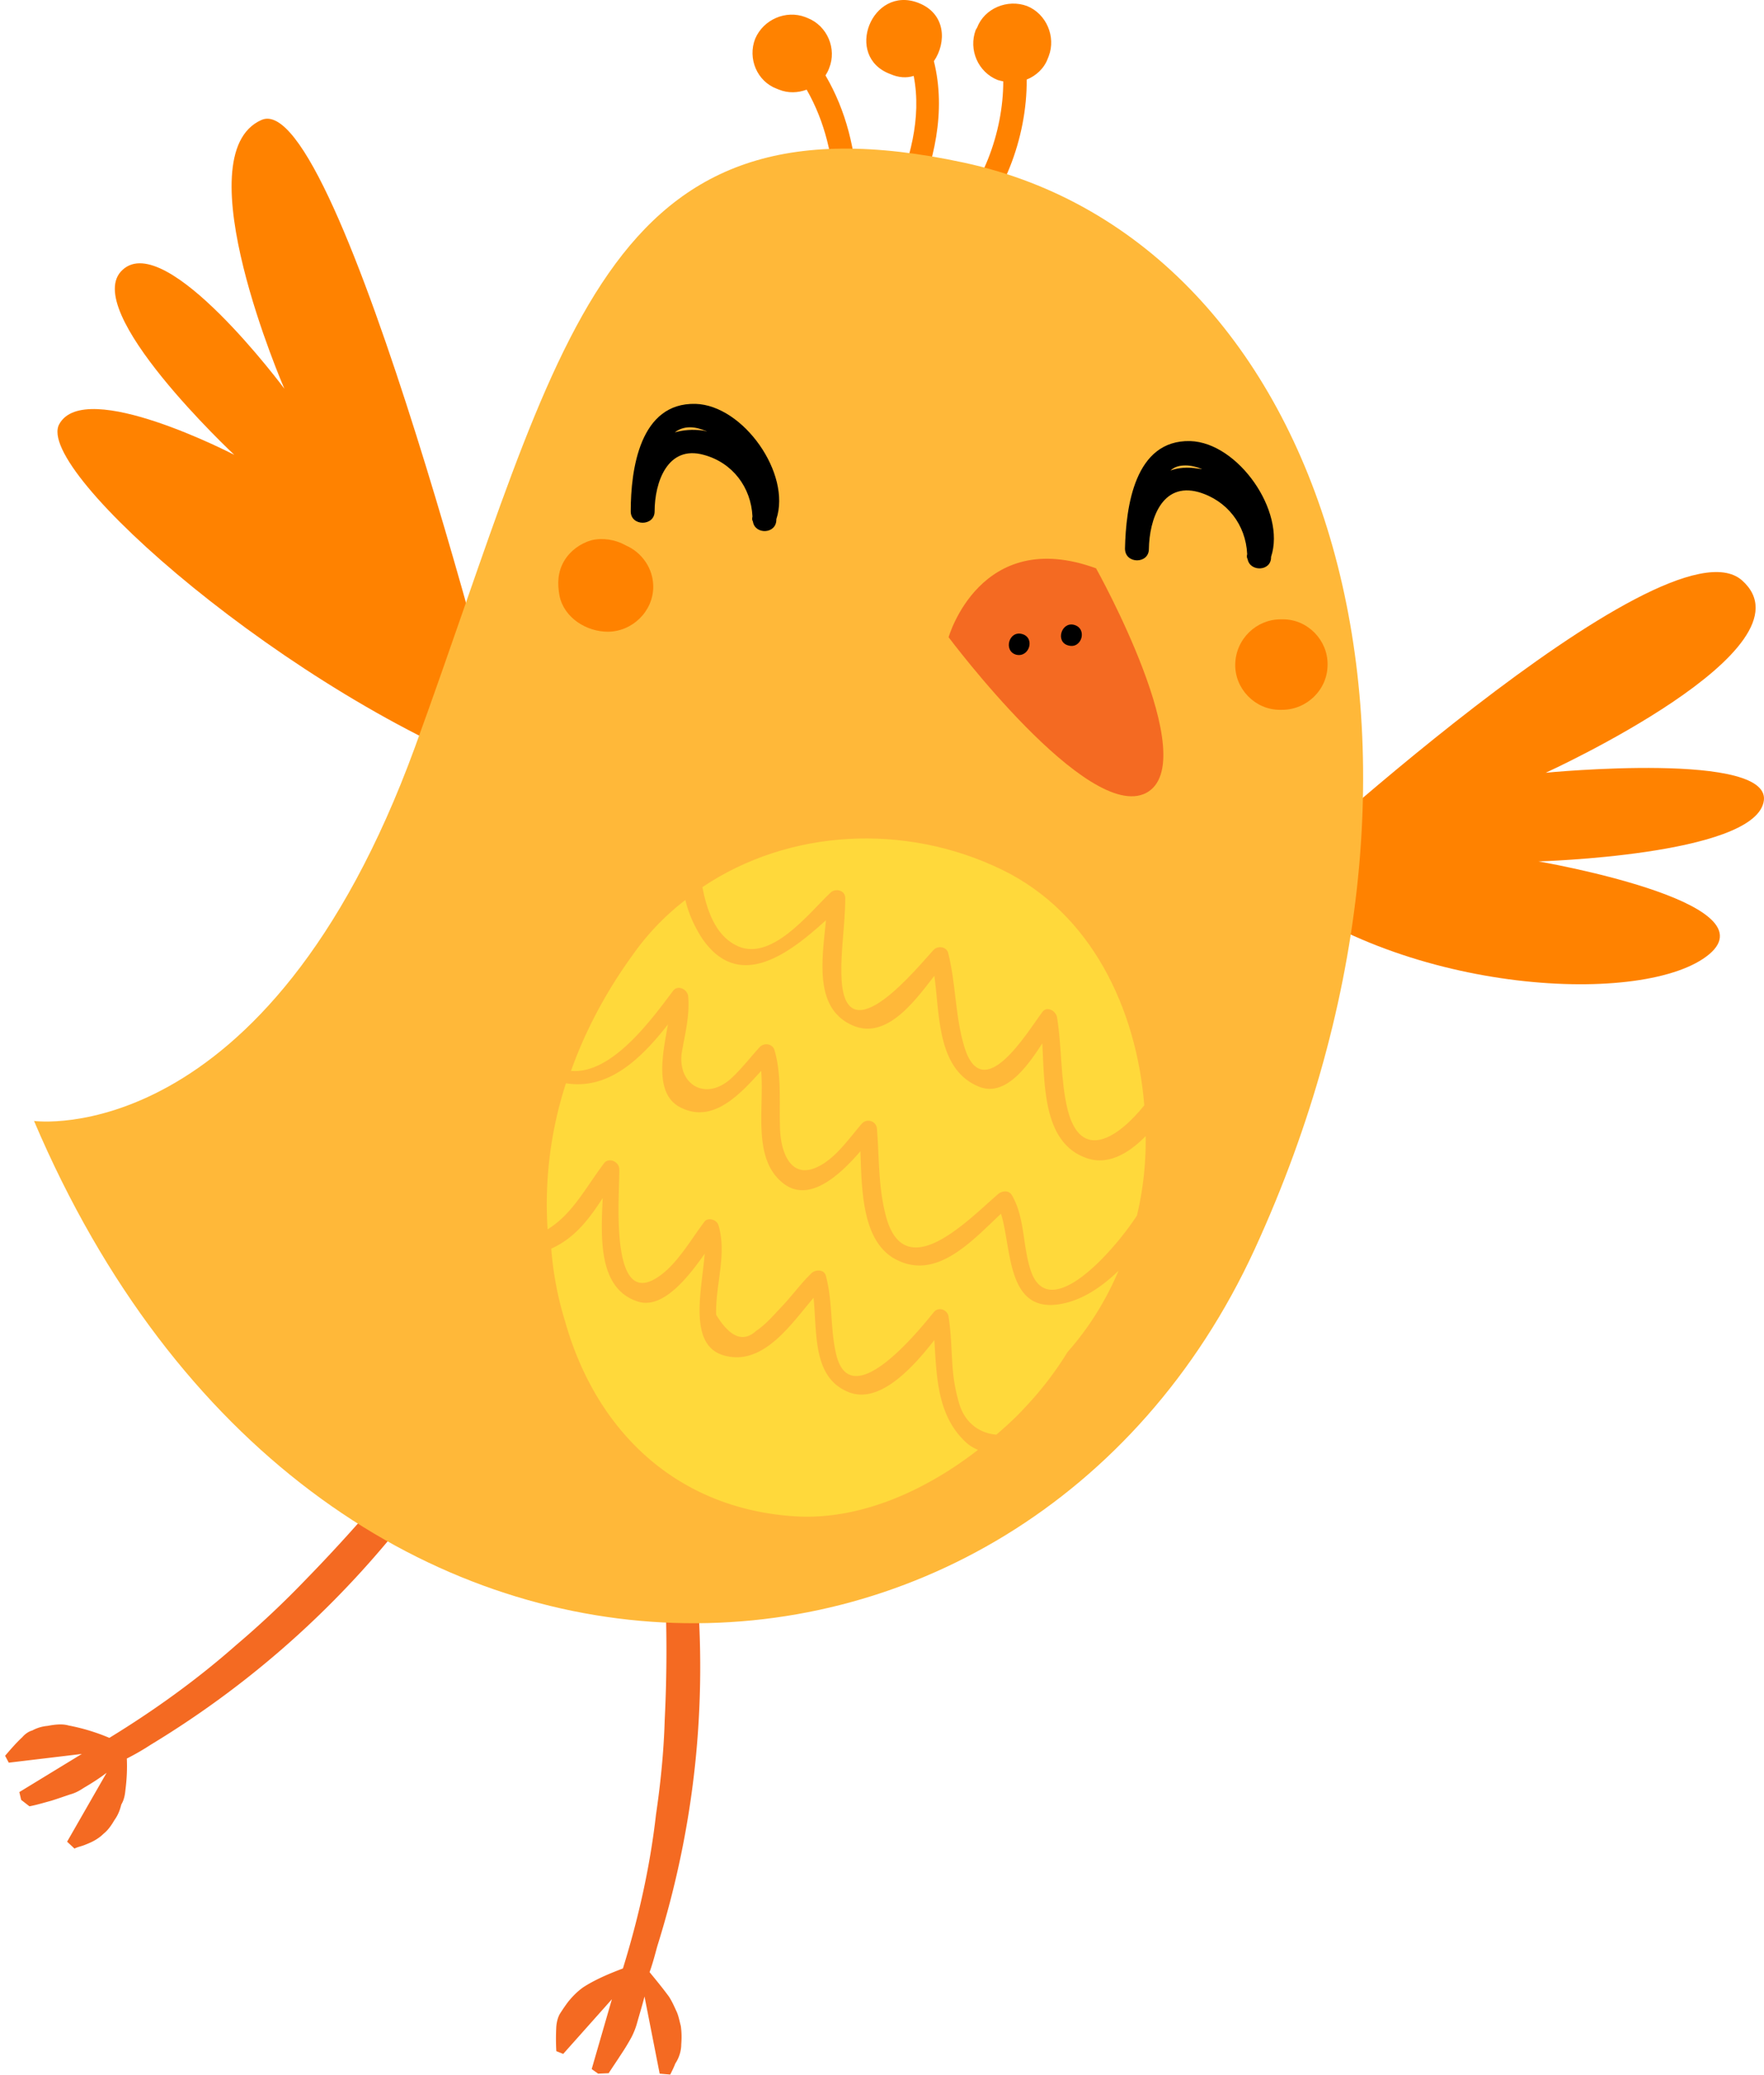 <svg width="272" height="320" fill="none" xmlns="http://www.w3.org/2000/svg"><path d="M87.694 308.582c.708-.85 1.416-1.559 2.337-2.196 1.912-1.204 3.966-2.054 6.02-2.834 2.409-7.792 4.179-15.655 5.1-23.73.708-4.817 1.204-9.705 1.346-14.663.354-7.084.354-14.168 0-21.252a18.6 18.6 0 002.904.213c.779 0 1.416-.071 1.983-.213 1.7 19.127-.283 37.828-6.02 56.174-.355 1.275-.709 2.692-1.204 4.038.991 1.204 1.983 2.409 2.974 3.755.425.637.779 1.416 1.134 2.195.354.709.495 1.559.708 2.338.142.992.142 1.913.071 2.834 0 1.062-.354 2.125-.921 2.975-.213.566-.496 1.133-.779 1.7l-1.629-.142-2.338-11.9c-.354 1.416-.779 2.762-1.133 4.037a11.744 11.744 0 01-.85 2.196 33.895 33.895 0 01-1.629 2.692c-.637.992-1.275 1.913-1.912 2.904l-1.63.071-.99-.708 3.115-10.767-7.507 8.429-1.063-.425a34.461 34.461 0 010-3.825c.071-.708.213-1.275.496-1.842.496-.779.92-1.417 1.417-2.054zM7.303 266.15c1.133-.212 2.266-.354 3.258-.07a30.967 30.967 0 016.303 1.912c6.942-4.25 13.529-8.996 19.55-14.309a143.795 143.795 0 0010.765-10.13 250.59 250.59 0 0015.3-17.213c.354 1.771 1.062 3.329 2.195 4.604l.213.284c-11.404 15.23-25.286 27.909-41.648 37.827a38.28 38.28 0 01-3.683 2.125c.07 1.558 0 3.188-.213 4.817-.07.779-.212 1.558-.637 2.267-.212.85-.496 1.629-1.062 2.408-.496.85-.992 1.558-1.7 2.125-.78.779-1.771 1.275-2.692 1.629-.637.284-1.204.355-1.77.638l-1.134-1.063 6.091-10.625c-1.204.921-2.337 1.629-3.54 2.337-.638.425-1.276.78-2.055.992-1.062.354-2.054.709-2.975.992-1.062.283-2.196.637-3.329.85l-1.275-.992-.283-1.204 9.633-5.88-11.262 1.346-.567-1.062c.85-.992 1.7-1.984 2.621-2.834.425-.496.992-.921 1.558-1.062a5.928 5.928 0 012.338-.709z" fill="#F46A22"/><path d="M79.052 119.8S52.349 13.12 40.308 18.503c-12.112 5.384 3.541 41.44 3.541 41.44s-18.203-24.51-24.931-18.347c-6.8 6.092 17.211 28.547 17.211 28.547s-23.02-11.971-26.986-4.746c-4.037 7.155 35.84 41.936 69.909 54.403zm116.16 16.435s61.48-57.166 73.379-46.753c11.899 10.484-30.244 29.681-30.244 29.681s35.556-3.471 33.573 4.605c-1.912 8.146-34.706 9.067-34.706 9.067s35.981 6.163 26.348 14.309c-9.633 8.075-46.676 6.304-68.35-10.909zM158.381.936c2.975 1.204 4.463 4.746 3.329 7.721l-.141.354c-.567 1.559-1.842 2.692-3.258 3.259.07 8.996-3.683 18.913-10.129 24.722-1.7 1.558-3.896-1.204-2.266-2.763 5.524-5.03 8.782-13.813 8.782-21.676-.283-.07-.637-.142-.85-.212-3.045-1.205-4.533-4.676-3.399-7.722l.212-.354c1.133-2.975 4.675-4.463 7.72-3.33zM141.595.44c4.25 1.629 4.391 6.092 2.408 8.996 1.913 7.721.071 15.584-3.116 23.022-.921 2.125-4.25.78-3.258-1.346 2.62-6.304 4.533-12.821 3.258-19.41-1.063.355-2.338.284-3.612-.283-7.225-2.691-2.834-13.742 4.32-10.98zM124.17 2.636l.355.142c3.045 1.204 4.533 4.746 3.328 7.72-.141.426-.354.78-.566 1.134 3.187 5.455 4.675 11.547 4.958 18.205.142 2.267-3.4 2.834-3.471.567-.283-6.092-1.558-11.617-4.391-16.576-1.346.496-2.833.567-4.25 0l-.354-.141c-3.046-1.134-4.533-4.676-3.329-7.722 1.275-2.975 4.746-4.462 7.72-3.33z" fill="#FF8200"/><path d="M5.248 172.858s35.84 4.958 58.717-57.591c22.807-62.62 28.615-102.29 84.712-90.176 56.096 12.113 80.462 89.893 44.764 167.601C157.672 270.4 48.666 274.934 5.248 172.858z" fill="#FFB839"/><path d="M169.006 87.64s16.715 29.894 7.72 34.64c-8.995 4.675-30.456-24.014-30.456-24.014s4.887-17.143 22.736-10.626z" fill="#F46A22"/><path d="M165.605 96.353c2.125.567 1.204 3.755-.85 3.188-2.054-.496-1.133-3.683.85-3.188zm-8.004 1.417c2.055.567 1.134 3.684-.92 3.188-1.984-.567-1.134-3.755.92-3.188z" fill="#000"/><path d="M164.614 171.087c-1.133-4.746-.85-9.492-1.629-14.239-.212-.991-1.558-1.771-2.266-.779-2.338 3.117-9.208 14.664-12.041 5.313-1.417-4.746-1.275-9.705-2.479-14.451-.284-.992-1.63-1.133-2.267-.425-2.196 2.338-13.528 16.505-14.166 4.463-.212-4.179.567-8.288.567-12.467 0-1.276-1.558-1.559-2.267-.85-3.258 3.046-9.278 10.979-14.661 8.075-3.188-1.629-4.463-5.596-5.1-8.926 13.387-8.996 31.306-9.917 46.181-2.691 13.74 6.658 20.753 21.393 21.957 36.339-4.038 5.03-9.775 8.784-11.829.638z" fill="#FFD93B"/><path d="M158.877 195.738c-1.205-3.754-.85-8.004-2.834-11.404-.495-.851-1.487-.709-2.124-.213-4.604 3.967-14.662 14.592-17.424 2.975-1.063-4.25-.921-8.642-1.275-13.034-.071-1.133-1.488-1.7-2.338-.779-1.77 2.054-3.541 4.604-5.808 6.092-4.887 3.188-6.658-1.346-6.799-5.313-.142-4.038.283-8.217-.85-12.113-.284-.992-1.559-1.204-2.267-.496-1.487 1.629-2.833 3.4-4.462 4.888-3.966 3.542-8.216.85-7.579-3.967.496-2.904 1.275-5.809.992-8.784-.142-1.062-1.629-1.771-2.338-.779-3.399 4.534-9.49 12.892-15.724 12.326 2.196-6.163 5.383-12.184 9.492-17.851a38.787 38.787 0 018.145-8.501c.496 2.125 1.416 4.109 2.55 5.88 5.666 8.358 13.457 2.408 19.124-2.763-.567 5.95-1.913 13.601 4.108 16.222 5.17 2.267 9.491-3.613 12.607-7.651.85 6.163.425 14.38 6.8 17.072 4.037 1.7 7.437-2.904 9.845-6.659.354 6.588.142 15.23 6.658 17.639 3.329 1.275 6.587-.567 9.279-3.329a49.617 49.617 0 01-1.346 12.254c-3.683 5.667-13.741 16.93-16.432 8.288z" fill="#FFD93B"/><path d="M158.027 217.06c-1.346 1.488-2.833 2.834-4.392 4.18-2.479-.213-4.816-1.7-5.737-4.817a26.1 26.1 0 01-.992-5.313c-.212-2.621-.212-5.313-.637-8.005-.071-1.062-1.487-1.7-2.266-.779-2.409 2.975-12.891 15.939-15.087 6.446-.921-3.966-.496-8.004-1.558-11.971-.213-1.063-1.559-1.063-2.196-.496-1.7 1.629-3.046 3.542-4.675 5.242-1.204 1.275-2.479 2.763-3.895 3.684-1.984 1.841-4.038.991-6.163-2.48-.141-4.604 1.7-9.279.355-13.813-.284-.921-1.7-1.275-2.196-.496-2.267 2.975-4.604 7.296-8.004 8.996-6.728 3.259-4.958-14.238-5.1-17.213-.07-1.133-1.628-1.771-2.337-.85-2.833 3.754-4.887 7.863-8.712 10.2a60.347 60.347 0 012.833-22.526c6.588 1.063 11.546-3.754 15.724-9.067-.85 4.746-2.124 10.767 1.984 12.822 4.958 2.479 9.066-1.984 12.395-5.667.496 5.808-1.417 13.459 3.329 17.284 4.037 3.258 8.853-1.275 11.97-4.888.212 5.738.212 13.459 5.029 16.434 6.445 3.826 12.041-2.479 16.645-6.8 1.629 5.1.85 14.805 8.428 14.026 3.542-.354 6.871-2.48 9.704-5.242-1.983 4.675-4.604 8.854-7.862 12.538a52.003 52.003 0 01-6.587 8.571z" fill="#FFD93B"/><path d="M85.001 192.551c3.754-1.701 5.88-4.676 7.933-7.793-.283 6.092-.708 13.955 5.383 15.939 3.825 1.275 7.721-3.613 10.341-7.367-.425 5.667-2.762 14.521 3.4 15.796 5.737 1.276 9.845-4.816 13.387-8.996.567 5.455-.213 12.397 5.525 14.593 4.745 1.771 9.845-3.896 13.103-8.076.354 5.596.425 11.476 4.675 15.584a6.03 6.03 0 002.054 1.346c-8.004 6.234-17.991 10.768-27.836 10.272-18.203-.992-30.952-12.751-35.84-30.106a51.167 51.167 0 01-2.125-11.192c-.07 0-.07 0 0 0z" fill="#FFD93B"/><path d="M184.73 72.269c.212 0 .425.07.637.07-.85-.353-1.77-.566-2.55-.566-.991 0-1.699.213-2.337.78 1.204-.426 2.621-.567 4.25-.284zm-1.204-4.25c7.366.212 14.803 10.838 12.466 17.85v.071c0 2.196-3.258 2.267-3.613.284-.141-.213-.141-.496-.07-.78-.213-4.533-3.117-8.287-7.508-9.563-5.667-1.558-7.579 4.25-7.65 8.784 0 2.338-3.683 2.338-3.683-.07.142-6.447 1.487-16.789 10.058-16.576zm-75.15-1.629c.213 0 .425.14.638.14-.85-.353-1.7-.637-2.621-.637s-1.7.284-2.338.78c1.275-.355 2.692-.496 4.321-.284zm-1.133-4.11c7.366.213 14.803 10.768 12.466 17.78v.072c0 2.266-3.329 2.337-3.613.283-.141-.213-.141-.425-.07-.78-.213-4.462-3.046-8.287-7.508-9.491-5.596-1.559-7.579 4.25-7.579 8.713 0 2.337-3.683 2.337-3.683 0 0-6.517 1.416-16.789 9.987-16.576z" fill="#000"/><path d="M86.985 86.507c.92-1.559 2.479-2.692 4.179-3.188 1.7-.425 3.683-.142 5.312.78 2.479 1.062 4.25 3.541 4.25 6.375 0 3.825-3.259 6.942-7.013 6.942-3.258 0-6.728-2.125-7.437-5.525-.354-1.913-.283-3.684.709-5.384zm110.494 8.997h.354c3.825 0 6.941 3.258 6.871 7.012 0 3.826-3.188 6.942-7.012 6.942h-.355c-3.824 0-6.941-3.258-6.87-7.012.071-3.897 3.258-6.942 7.012-6.942z" fill="#FF8200"/></svg>